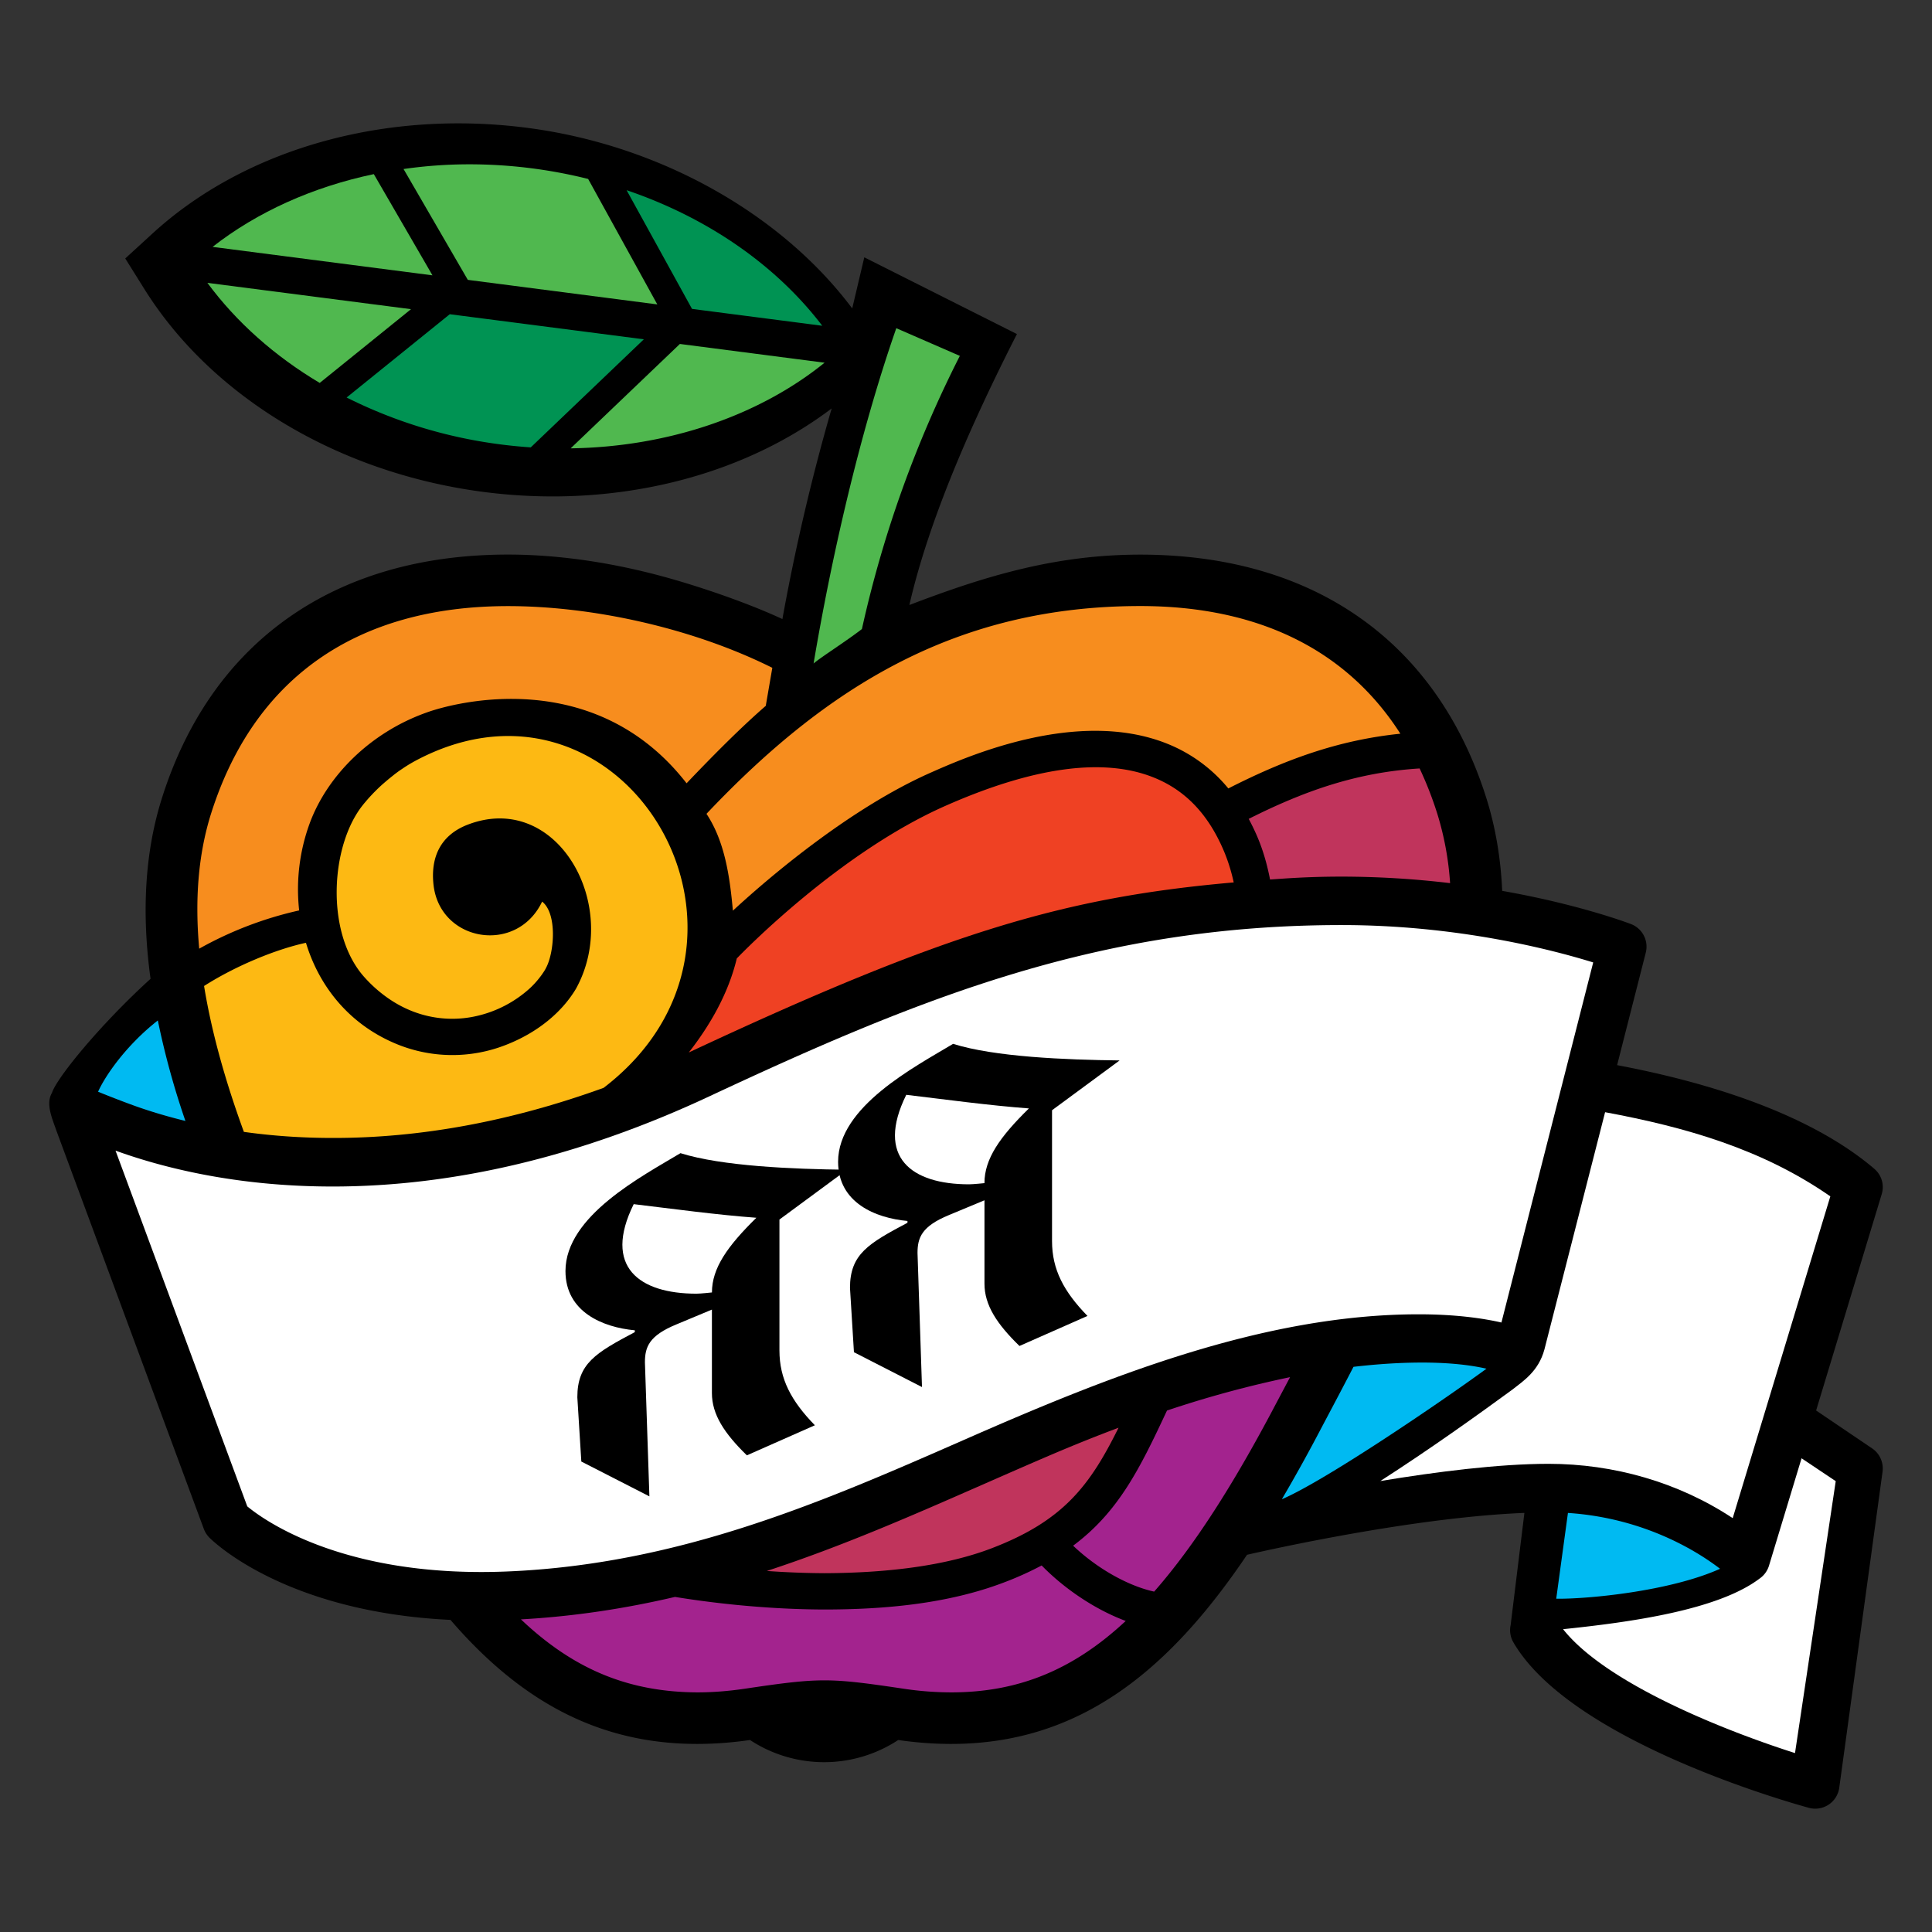 <svg xmlns="http://www.w3.org/2000/svg" width="64" height="64"><rect width="100%" height="100%" fill="#333333" stroke="none"/><path d="M5.038 7.748c3.087-2.835 7.768-4.143 12.518-3.501 4.365.59 8.35 2.867 10.675 5.97l.4-1.693 5.056 2.542c-1.493 2.931-2.907 6.122-3.563 8.976 2.533-.97 4.862-1.669 7.65-1.669 2.861 0 5.313.714 7.256 2.078 1.945 1.363 3.377 3.374 4.2 5.964.316.997.485 2.034.532 3.096 2.54.448 4.161 1.06 4.267 1.1a.802.802 0 01.489.948l-.949 3.725c2.852.538 6.306 1.55 8.515 3.43a.796.796 0 01.25.845l-2.173 7.166 1.854 1.254c.253.17.387.471.347.774L60.928 59.22a.803.803 0 01-1.009.666c-.804-.221-7.91-2.25-9.787-5.483a.8.8 0 01-.09-.571l.456-3.715c-3.678.147-8.457 1.22-9.188 1.387-.874 1.295-1.785 2.425-2.771 3.354-1.964 1.854-4.216 2.912-7.032 2.912-.587 0-1.171-.046-1.752-.13a4.47 4.47 0 01-4.91 0c-.581.084-1.166.13-1.752.13-2.816 0-5.067-1.059-7.032-2.913-.391-.368-.77-.768-1.138-1.196-5.496-.262-7.885-2.621-7.99-2.729a.806.806 0 01-.181-.284L1.874 37.47c-.142-.413-.369-.902-.153-1.267.154-.49 1.587-2.252 3.266-3.779-.285-2.08-.218-4.116.385-6.01.824-2.591 2.256-4.602 4.202-5.965 1.943-1.363 4.394-2.078 7.256-2.078 1.727 0 3.574.282 5.387.797 1.161.33 2.609.832 3.701 1.339a70.347 70.347 0 011.632-6.977c-3.057 2.313-7.311 3.337-11.621 2.754-4.75-.642-8.915-3.146-11.14-6.699l-.64-1.023.889-.814z"/><path fill="#FFF" d="M51.779 53.969c1.443 1.823 5.426 3.385 7.683 4.104l1.349-9.008-1.132-.757-1.079 3.558a.807.807 0 01-.318.431c-1.377 1.037-4.246 1.438-6.503 1.672M8.191 49.9c.554.46 3.199 2.369 8.563 2.159 5.759-.228 10.552-2.331 15.188-4.365 4.68-2.058 9.876-4.156 15.051-4.156 1.239 0 2.145.135 2.744.272l3.04-11.928c-1.323-.411-4.47-1.238-8.331-1.238-7.95 0-13.824 2.34-20.949 5.674-4.235 1.981-8.435 2.987-12.482 2.987-3.208 0-5.657-.634-7.188-1.189L8.191 49.9z"/><path fill="#FFF" d="M53.171 36.843l-2.01 7.859c-.196.728-.706 1.048-1.061 1.33-1.141.835-2.761 1.994-4.375 3.029 1.843-.304 3.917-.57 5.573-.57 2.156 0 4.299.608 6.1 1.8l3.234-10.66c-2.258-1.57-4.797-2.293-7.461-2.788"/><path fill="#50B84F" d="M28.552 20.838a38.177 38.177 0 013.244-9.049l-2.105-.917c-1.241 3.561-2.17 7.716-2.74 11.108.203-.183 1.082-.74 1.601-1.142"/><path fill="#00BAF2" d="M6.142 37.133a26.824 26.824 0 01-.914-3.329c-1.044.819-1.736 1.82-1.979 2.36.268.113 1.012.403 1.4.534.428.147.927.296 1.493.435m50.837 14.835c-.668-.515-2.443-1.679-5.039-1.85l-.388 2.842c1.053.013 3.774-.248 5.427-.992m-12.143-6.69c-.358.692-.713 1.361-1.053 2.003a55.75 55.75 0 01-1.32 2.384c1.444-.619 5.267-3.22 6.779-4.325-1.315-.302-3.059-.22-4.406-.062"/><path fill="#A3238E" d="M37.291 53.696c-1.773 1.655-3.606 2.366-5.783 2.366a10.69 10.69 0 01-1.589-.123c-2.451-.364-2.748-.369-5.233 0-.551.082-1.073.123-1.591.123-2.241-.012-3.995-.741-5.652-2.245l-.025-.023-.156-.145-.006-.005c1.791-.1 3.483-.365 5.104-.744.94.154 2.812.41 4.939.417 1.984 0 4.085-.184 5.953-.894a10.71 10.71 0 001.254-.565c.77.789 1.79 1.468 2.785 1.838m5.426-8.041l-.44.829c-1.421 2.706-2.731 4.745-4.044 6.24-.788-.169-1.827-.706-2.685-1.521 1.514-1.126 2.22-2.575 3.11-4.477a35.584 35.584 0 014.077-1.106l-.018.035z"/><path fill="#F78D1E" d="M23.403 26.959c.609.918.773 2.085.875 3.208 1.299-1.2 3.937-3.413 6.539-4.566 1.203-.534 4.868-2.154 7.843-.967a5.045 5.045 0 012.03 1.484c1.837-.934 3.602-1.598 5.699-1.813-1.775-2.774-4.702-4.229-8.615-4.229-6.068.001-10.371 2.655-14.371 6.883"/><path fill="#EF4123" d="M40.868 29.231a5.89 5.89 0 00-.311-1.006c-.517-1.239-1.284-2.049-2.345-2.472-1.663-.665-3.989-.345-6.91.949-3.493 1.548-6.671 4.815-6.895 5.048-.277 1.159-.886 2.214-1.589 3.114 8.626-4.038 12.534-5.146 18.05-5.633"/><path fill="#C0345C" d="M48.036 29.255a9.934 9.934 0 00-.432-2.325 11.92 11.92 0 00-.577-1.474c-2.107.131-3.846.758-5.662 1.67.108.202.21.412.304.636.175.42.308.88.403 1.373l.541-.037a28.44 28.44 0 011.833-.059 30.7 30.7 0 013.59.216M25.401 52.04c.595.043 1.238.07 1.903.074 2.198-.008 4.074-.268 5.519-.815 2.405-.914 3.282-2.089 4.23-4.003-.695.26-1.423.551-2.182.874-.764.326-1.523.66-2.284.994-2.32 1.019-4.678 2.055-7.186 2.876"/><path fill="#50B84F" d="M14.326 9.121l-1.943-3.353c-2.017.424-3.859 1.25-5.341 2.41l7.284.943zm-.711 1.121L6.87 9.37c.964 1.305 2.234 2.43 3.721 3.315l3.024-2.443z"/><path fill="#009353" d="M21.328 11.24l-6.429-.831-3.417 2.759a15.858 15.858 0 005.011 1.542c.361.049.725.085 1.089.11l3.746-3.58zm1.596-1.007l4.314.558C25.701 8.773 23.42 7.204 20.757 6.3l2.167 3.933z"/><path fill="#50B84F" d="M15.497 9.271l6.277.813-2.291-4.156a16.247 16.247 0 00-3.935-.485c-.74 0-1.468.054-2.18.156l2.129 3.672zm3.407 5.581c3.206-.047 6.221-1.067 8.411-2.837l-4.793-.621-3.618 3.458z"/><path d="M20.992 39.889c-1.024 2.074.177 2.966 2.081 2.966.138 0 .511-.041.511-.041 0-.804.51-1.53 1.472-2.474-1.316-.097-2.749-.294-4.064-.451m4.828.51v4.336c0 .942.389 1.674 1.174 2.479l-2.253.996c-.747-.728-1.158-1.355-1.158-2.062v-2.766l-1.179.492c-.902.371-1.04.745-1.04 1.256l.148 4.439-2.255-1.154-.132-2.128c0-1.119.609-1.472 1.904-2.159v-.06c-1.06-.098-2.297-.608-2.297-1.963 0-1.831 2.554-3.148 3.809-3.905 1.375.431 3.711.529 5.517.549l-2.238 1.65z"/><path d="M30.021 36.267c-1.024 2.074.177 2.965 2.08 2.965.138 0 .51-.039.51-.039 0-.805.511-1.532 1.473-2.475-1.314-.098-2.748-.294-4.063-.451m4.829.511v4.335c0 .942.389 1.673 1.174 2.479l-2.253.995c-.747-.726-1.159-1.354-1.159-2.061v-2.765l-1.178.49c-.902.372-1.04.746-1.04 1.256l.148 4.441-2.254-1.154-.131-2.13c0-1.118.609-1.471 1.904-2.158v-.06c-1.061-.096-2.298-.606-2.298-1.961 0-1.831 2.554-3.15 3.809-3.906 1.374.432 3.711.529 5.517.549l-2.239 1.65z"/><path fill="#F78D1E" d="M9.91 30.159a6.357 6.357 0 01.338-2.855c.578-1.597 2.014-3.034 3.873-3.697.944-.345 5.581-1.57 8.623 2.34.843-.885 1.781-1.835 2.623-2.565l.217-1.26c-2.698-1.346-6.019-2.044-8.753-2.044-5.007 0-8.407 2.371-9.833 6.854-.444 1.395-.542 2.919-.399 4.494a12.199 12.199 0 013.311-1.267"/><path fill="#FDB913" d="M19.996 36.036c6.386-4.894.683-14.474-6.192-10.857l-.052.028-.053.029-.053.03-.053.031-.054.032-.053.033-.054.034-.053.035-.053.036-.054.036-.054.037-.052.038-.053.039-.053.041-.052.042-.053.042-.052.042-.052.043-.052.044-.052.044-.052.045-.052.046-.051.047-.051.047v.001l-.05.048-.05.05-.05.05-.049.051-.049.052-.048.052-.048.053-.047.054-.047.056-.047.055-.045.057c-1.063 1.341-1.23 4.195.022 5.648.396.456.918.866 1.487 1.113a3.62 3.62 0 002.074.256 3.912 3.912 0 001.957-.957c.122-.113.234-.236.335-.369l.019-.024.019-.025v-.001l.019-.025v-.001l.018-.025.017-.025v-.001l.018-.025.017-.026v-.001l.017-.025.016-.027.011-.018.01-.019.01-.018.01-.019.01-.02c.269-.523.36-1.786-.138-2.178-.84 1.761-3.38 1.336-3.597-.547-.104-.906.218-1.656 1.145-2.007 2.959-1.123 5.087 2.699 3.572 5.442-.476.796-1.289 1.452-2.29 1.847a4.852 4.852 0 01-3.75-.059c-1.507-.656-2.474-1.892-2.904-3.312-1.014.221-2.33.766-3.375 1.431.262 1.608.739 3.247 1.319 4.833.882.124 1.866.201 2.94.201 2.913.005 5.923-.554 8.977-1.66"/></svg>